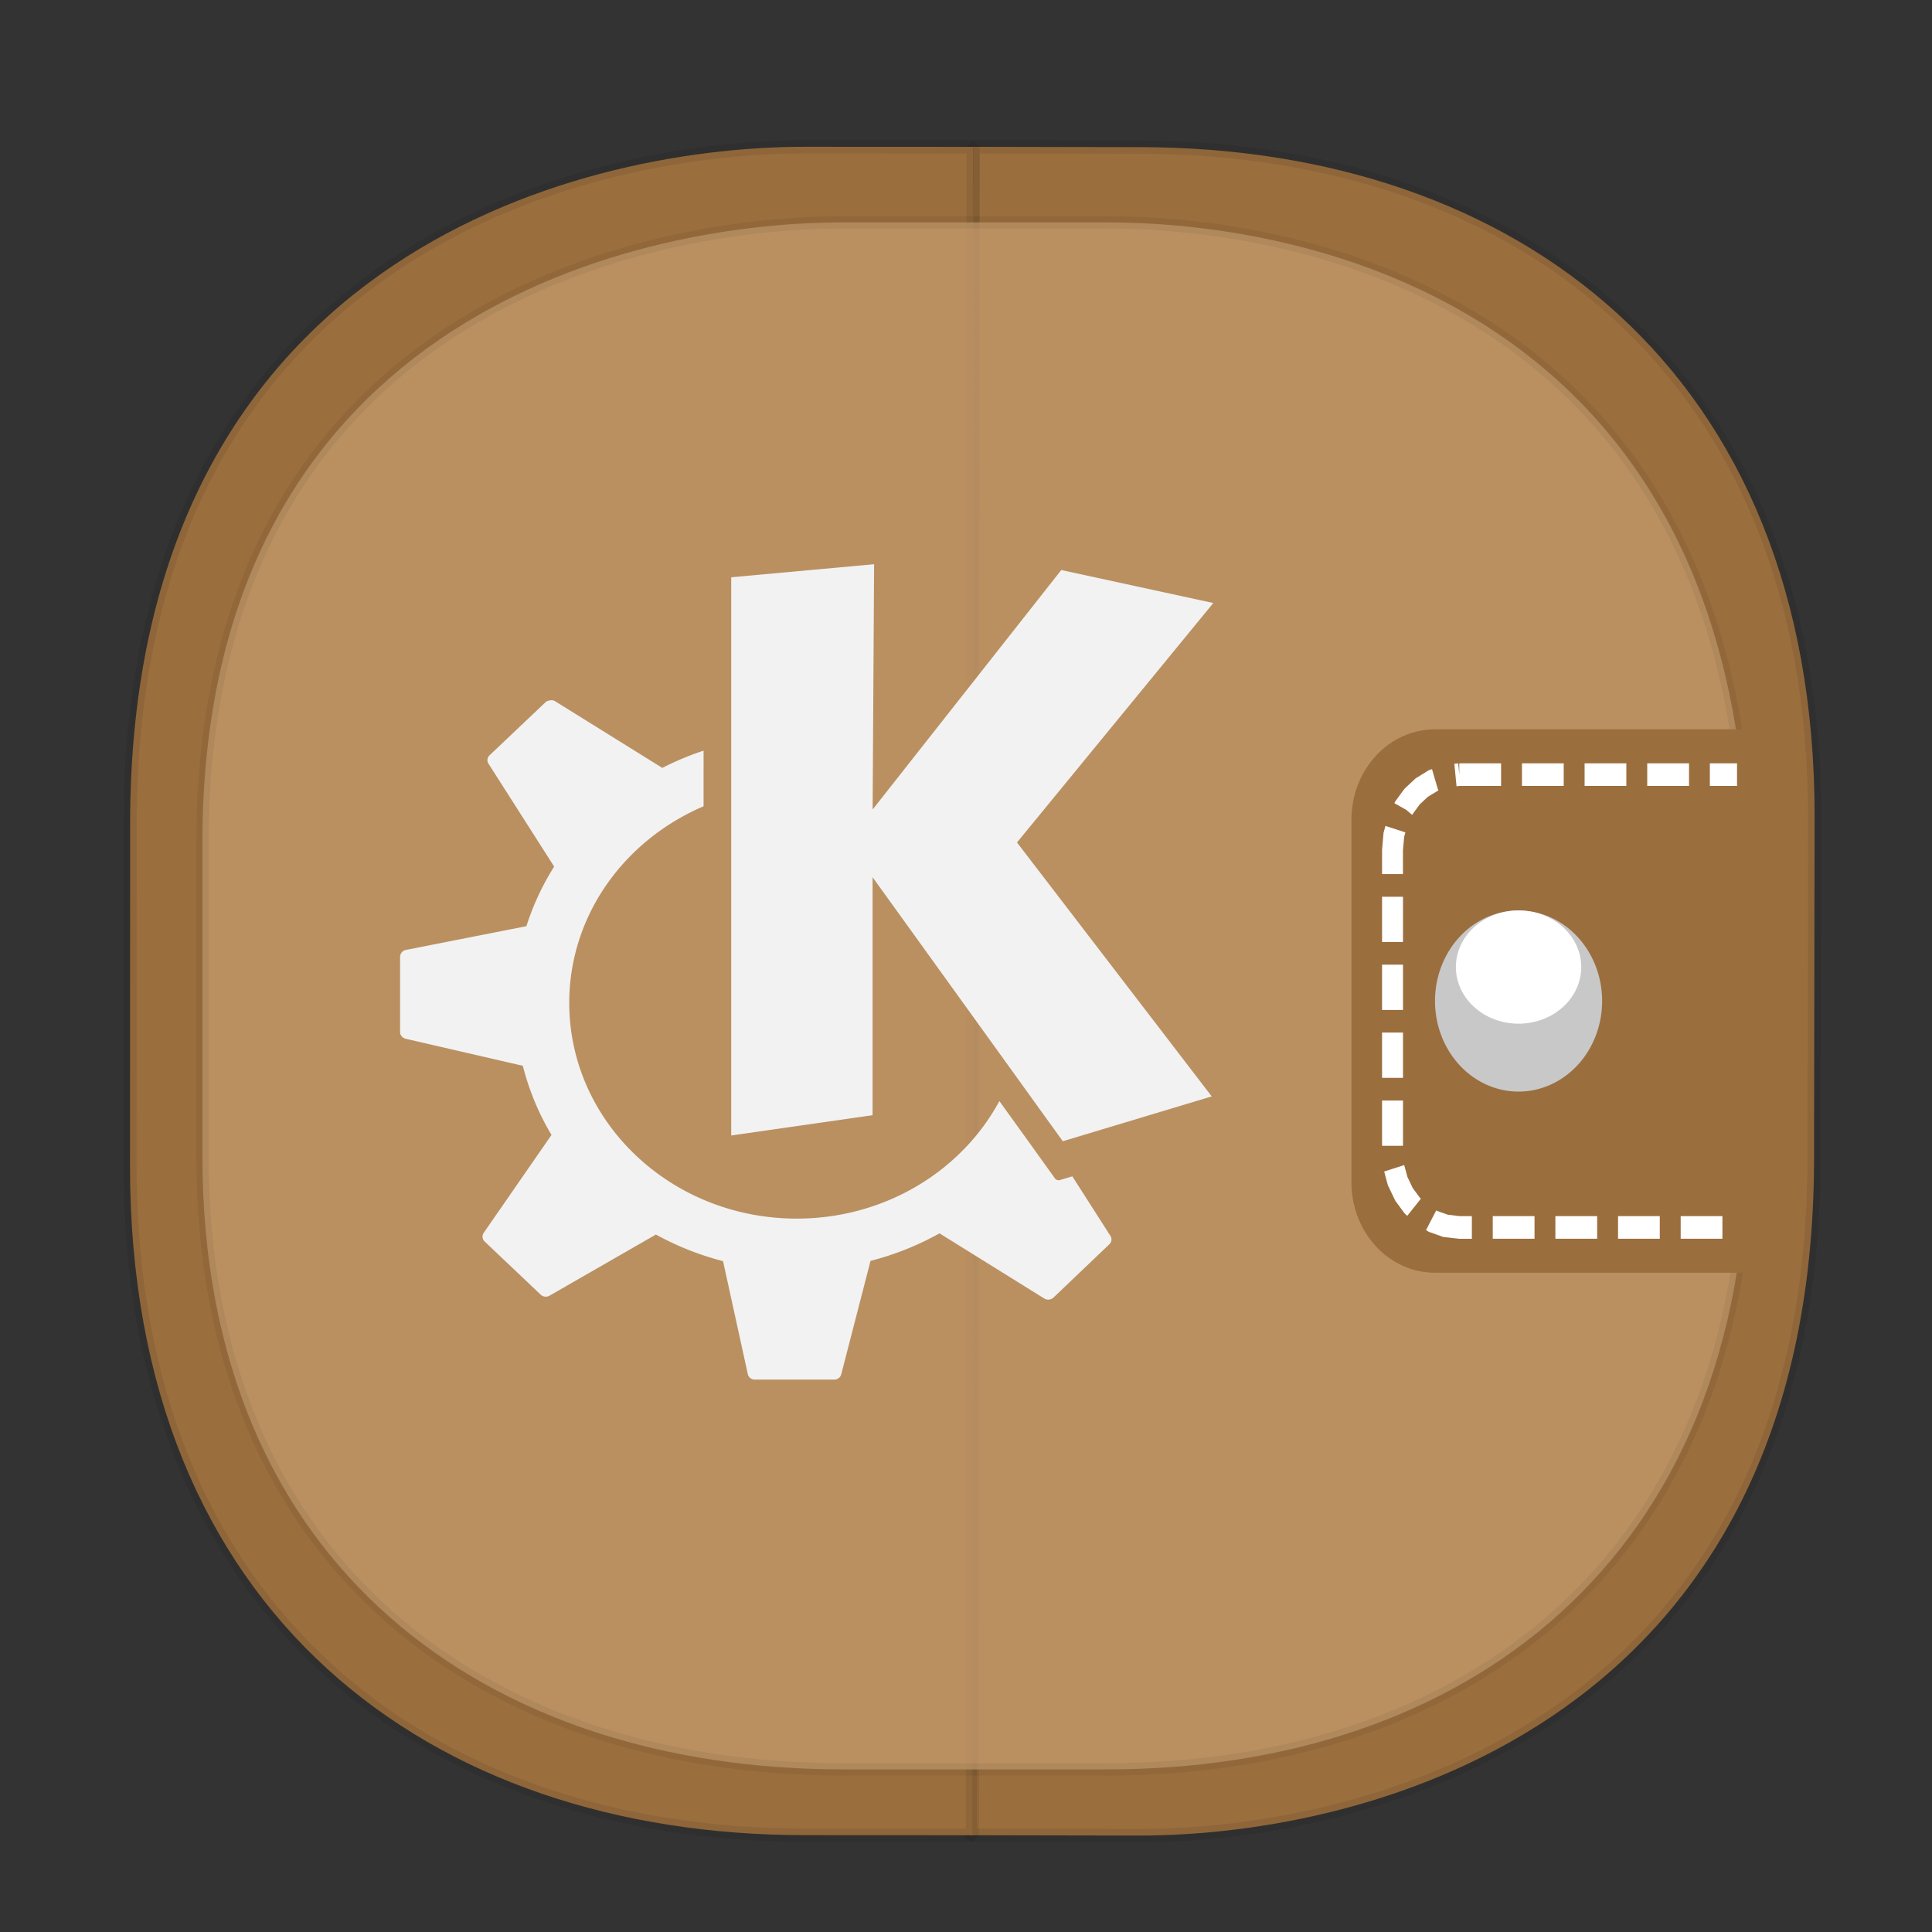 <svg xmlns:osb="http://www.openswatchbook.org/uri/2009/osb" xmlns="http://www.w3.org/2000/svg" xmlns:xlink="http://www.w3.org/1999/xlink" width="48" height="48" version="1.1" id="svg38"><rect width="100%" height="100%" fill="#333333" stroke="none"/><defs id="defs22"><linearGradient id="linearGradient4488"><stop id="stop4490" offset="0" stop-color="#000" stop-opacity=".047"/><stop id="stop4492" offset="1" stop-color="#000" stop-opacity="0"/></linearGradient><style id="style4511"/><style id="style4511-26"/><style id="style4511-9"/><style id="style4552"/><style id="style4511-2"/><linearGradient xlink:href="#linearGradient4488" id="linearGradient4540" gradientUnits="userSpaceOnUse" gradientTransform="matrix(-.001 .304 -.295 -.001 45.95 -62.006)" x1="288.112" y1="141.785" x2="287.575" y2="79.008"/><linearGradient osb:paint="solid" id="linearGradient5293"><stop id="stop5295" offset="0" stop-color="#9a89c0" stop-opacity="1"/></linearGradient><style id="style4511-87"/><style id="style4511-26-7"/><style id="style4511-9-1"/><style id="style4552-53"/><style id="style4511-2-9"/><style id="style4511-8"/><style id="style4511-26-4"/><style id="style4511-9-8"/><style id="style4552-5"/><style id="style4511-2-5"/><style id="style4511-879"/><style id="style4511-26-76"/><style id="style4511-9-2"/><style id="style4552-8"/><style id="style4511-2-0"/></defs><style id="style4485" type="text/css"/><style type="text/css" id="style4485-7"/><style id="style4485-6" type="text/css"/><style type="text/css" id="style4485-3"/><path id="path4516" d="M22.328 3.645l-1.619-.003c-9.29-.017-16.78 5.557-16.8 17.13l-.012 6.936C3.871 42.853 14.854 45.58 20.637 45.59l1.62.003c-5.784-.01-16.767-2.737-16.74-17.882l.011-6.936c.02-11.573 7.51-17.147 16.8-17.13z" opacity="1" fill="url(#linearGradient4540)" fill-opacity="1" stroke="none" stroke-width="1.084" stroke-linecap="square" stroke-linejoin="bevel" stroke-miterlimit="4" stroke-dasharray="none" stroke-dashoffset="0" stroke-opacity=".078"/><path d="M45.083 20.314c.02-11.152-7.45-16.641-16.741-16.658l-4.166-.008-.072 41.948 4.166.008c5.857.01 16.775-2.869 16.799-16.789z" id="path4518" opacity="1" fill="#9b6e3e" fill-opacity="1" stroke="#000" stroke-width=".329" stroke-linecap="square" stroke-linejoin="bevel" stroke-miterlimit="4" stroke-dasharray="none" stroke-dashoffset="0" stroke-opacity=".078"/><path d="M3.23 28.96c-.005 11.152 7.472 16.63 16.763 16.634l4.166.002.017-41.947-4.166-.002C14.153 3.644 3.24 6.539 3.233 20.458z" id="path4518-7" opacity="1" fill="#9b6e3e" fill-opacity="1" stroke="#000" stroke-width=".329" stroke-linecap="square" stroke-linejoin="bevel" stroke-miterlimit="4" stroke-dasharray="none" stroke-dashoffset="0" stroke-opacity=".078"/><path id="path4518-0" d="M5.029 28.725v-7.79c0-12.755 10.356-15.41 15.913-15.41h6.56c5.487 0 15.913 2.479 15.913 16.356v6.355c0 10.604-7.098 15.724-15.914 15.724h-6.559c-8.816 0-15.913-5.017-15.913-15.235z" opacity=".77" fill="#c49a6c" fill-opacity="1" stroke="#000" stroke-width=".307" stroke-linecap="square" stroke-linejoin="bevel" stroke-miterlimit="4" stroke-dasharray="none" stroke-dashoffset="0" stroke-opacity=".078"/><g id="g2266" transform="matrix(1.038 0 0 1.125 -1.258 -2.546)"><path id="path2262" d="M35.559 18.37h8v12h-8c-1.108 0-2-.892-2-2v-8c0-1.108.892-2 2-2z" fill="#9b6e3e"/><g id="g2268" transform="translate(3.559 1.37)"><path id="path2264" d="M36 23a2 2 0 0 1-2 2 2 2 0 0 1-2-2 2 2 0 0 1 2-2 2 2 0 0 1 2 2z" fill="#c8c8c8"/><path id="path2266" d="M35.5 22.25A1.5 1.25 0 0 1 34 23.5a1.5 1.25 0 0 1-1.5-1.25A1.5 1.25 0 0 1 34 21a1.5 1.25 0 0 1 1.5 1.25z" fill="#fff"/></g></g><path d="M36.256 18.964v.281l-.026-.28-.097.012.054.558.07-.009h1.037v-.562h-1.038zm1.557 0v.562h1.037v-.562zm1.556 0v.562h1.037v-.562zm1.556 0v.562h1.038v-.562zm1.556 0v.562h.675v-.562zm-6.903.145l-.047.015-.026.009-.023.013-.281.174-.023.013-.02.017-.245.229-.018.018-.017.022-.202.276-.014.022-.013.025-.006.013.296.167.144.123.19-.26.201-.188.24-.146.022-.008-.003-.005.004-.002-.01-.018-.15-.51zm-1.157 1.41l-.039.143-.008.024-.002.029-.033.378-.002.013v.61h.519v-.597l.03-.327.03-.112-.496-.16zm-.084 1.76v1.125h.52V22.28zm0 1.688v1.125h.52v-1.125zm0 1.687v1.125h.52v-1.125zm0 1.688v1.125h.52v-1.125zm.55 1.604l-.497.16.087.326.008.026.013.022.151.319.013.024.014.022.202.276.017.022.018.018.05.046.339-.426-.028-.026-.175-.238-.131-.274-.081-.297zm.796 1.125l-.253.49.052.033.023.013.026.009.31.11.026.009.027.002.336.037.014.003h.324v-.563h-.312l-.285-.035-.262-.092-.026-.016zm1.404.143v.562h1.038v-.562zm1.556 0v.562h1.038v-.562zm1.557 0v.562h1.037v-.562zm1.556 0v.562h1.037v-.562z" id="path2270" fill="#fff" stroke-width="1.08"/><path d="M21.717 14.018l-3.55.324v13.869l3.512-.504v-5.913l4.726 6.56 3.7-1.114-4.838-6.309 4.877-5.949-3.777-.82-4.687 5.95.037-6.094zM13.67 17.4c-.04.008-.084.014-.114.044l-1.395 1.323a.163.163 0 0 0-.023.209l1.63 2.554a6.45 6.45 0 0 0-.69 1.481l-2.995.59a.179.179 0 0 0-.143.172v1.87c0 .08.063.148.144.166l2.905.67c.155.607.395 1.189.713 1.718l-1.684 2.432a.166.166 0 0 0 .023.216l1.395 1.323a.185.185 0 0 0 .22.021l2.64-1.517a7.2 7.2 0 0 0 1.668.661l.615 2.806c.017.08.088.137.174.137h1.972a.177.177 0 0 0 .175-.13l.728-2.82a7.163 7.163 0 0 0 1.714-.684l2.602 1.619a.19.19 0 0 0 .227-.021l1.388-1.324a.164.164 0 0 0 .03-.209l-.947-1.481-.311.093a.116.116 0 0 1-.122-.043s-.598-.836-1.38-1.92c-.935 1.734-2.84 2.92-5.036 2.92-3.12 0-5.65-2.4-5.65-5.36 0-2.176 1.372-4.045 3.337-4.884V18.65a7.162 7.162 0 0 0-1.032.432v-.008l-2.662-1.655a.17.17 0 0 0-.113-.02z" id="path2272-3" opacity="1" fill="#f2f2f2" fill-opacity="1" stroke-width="1.445"/></svg>
